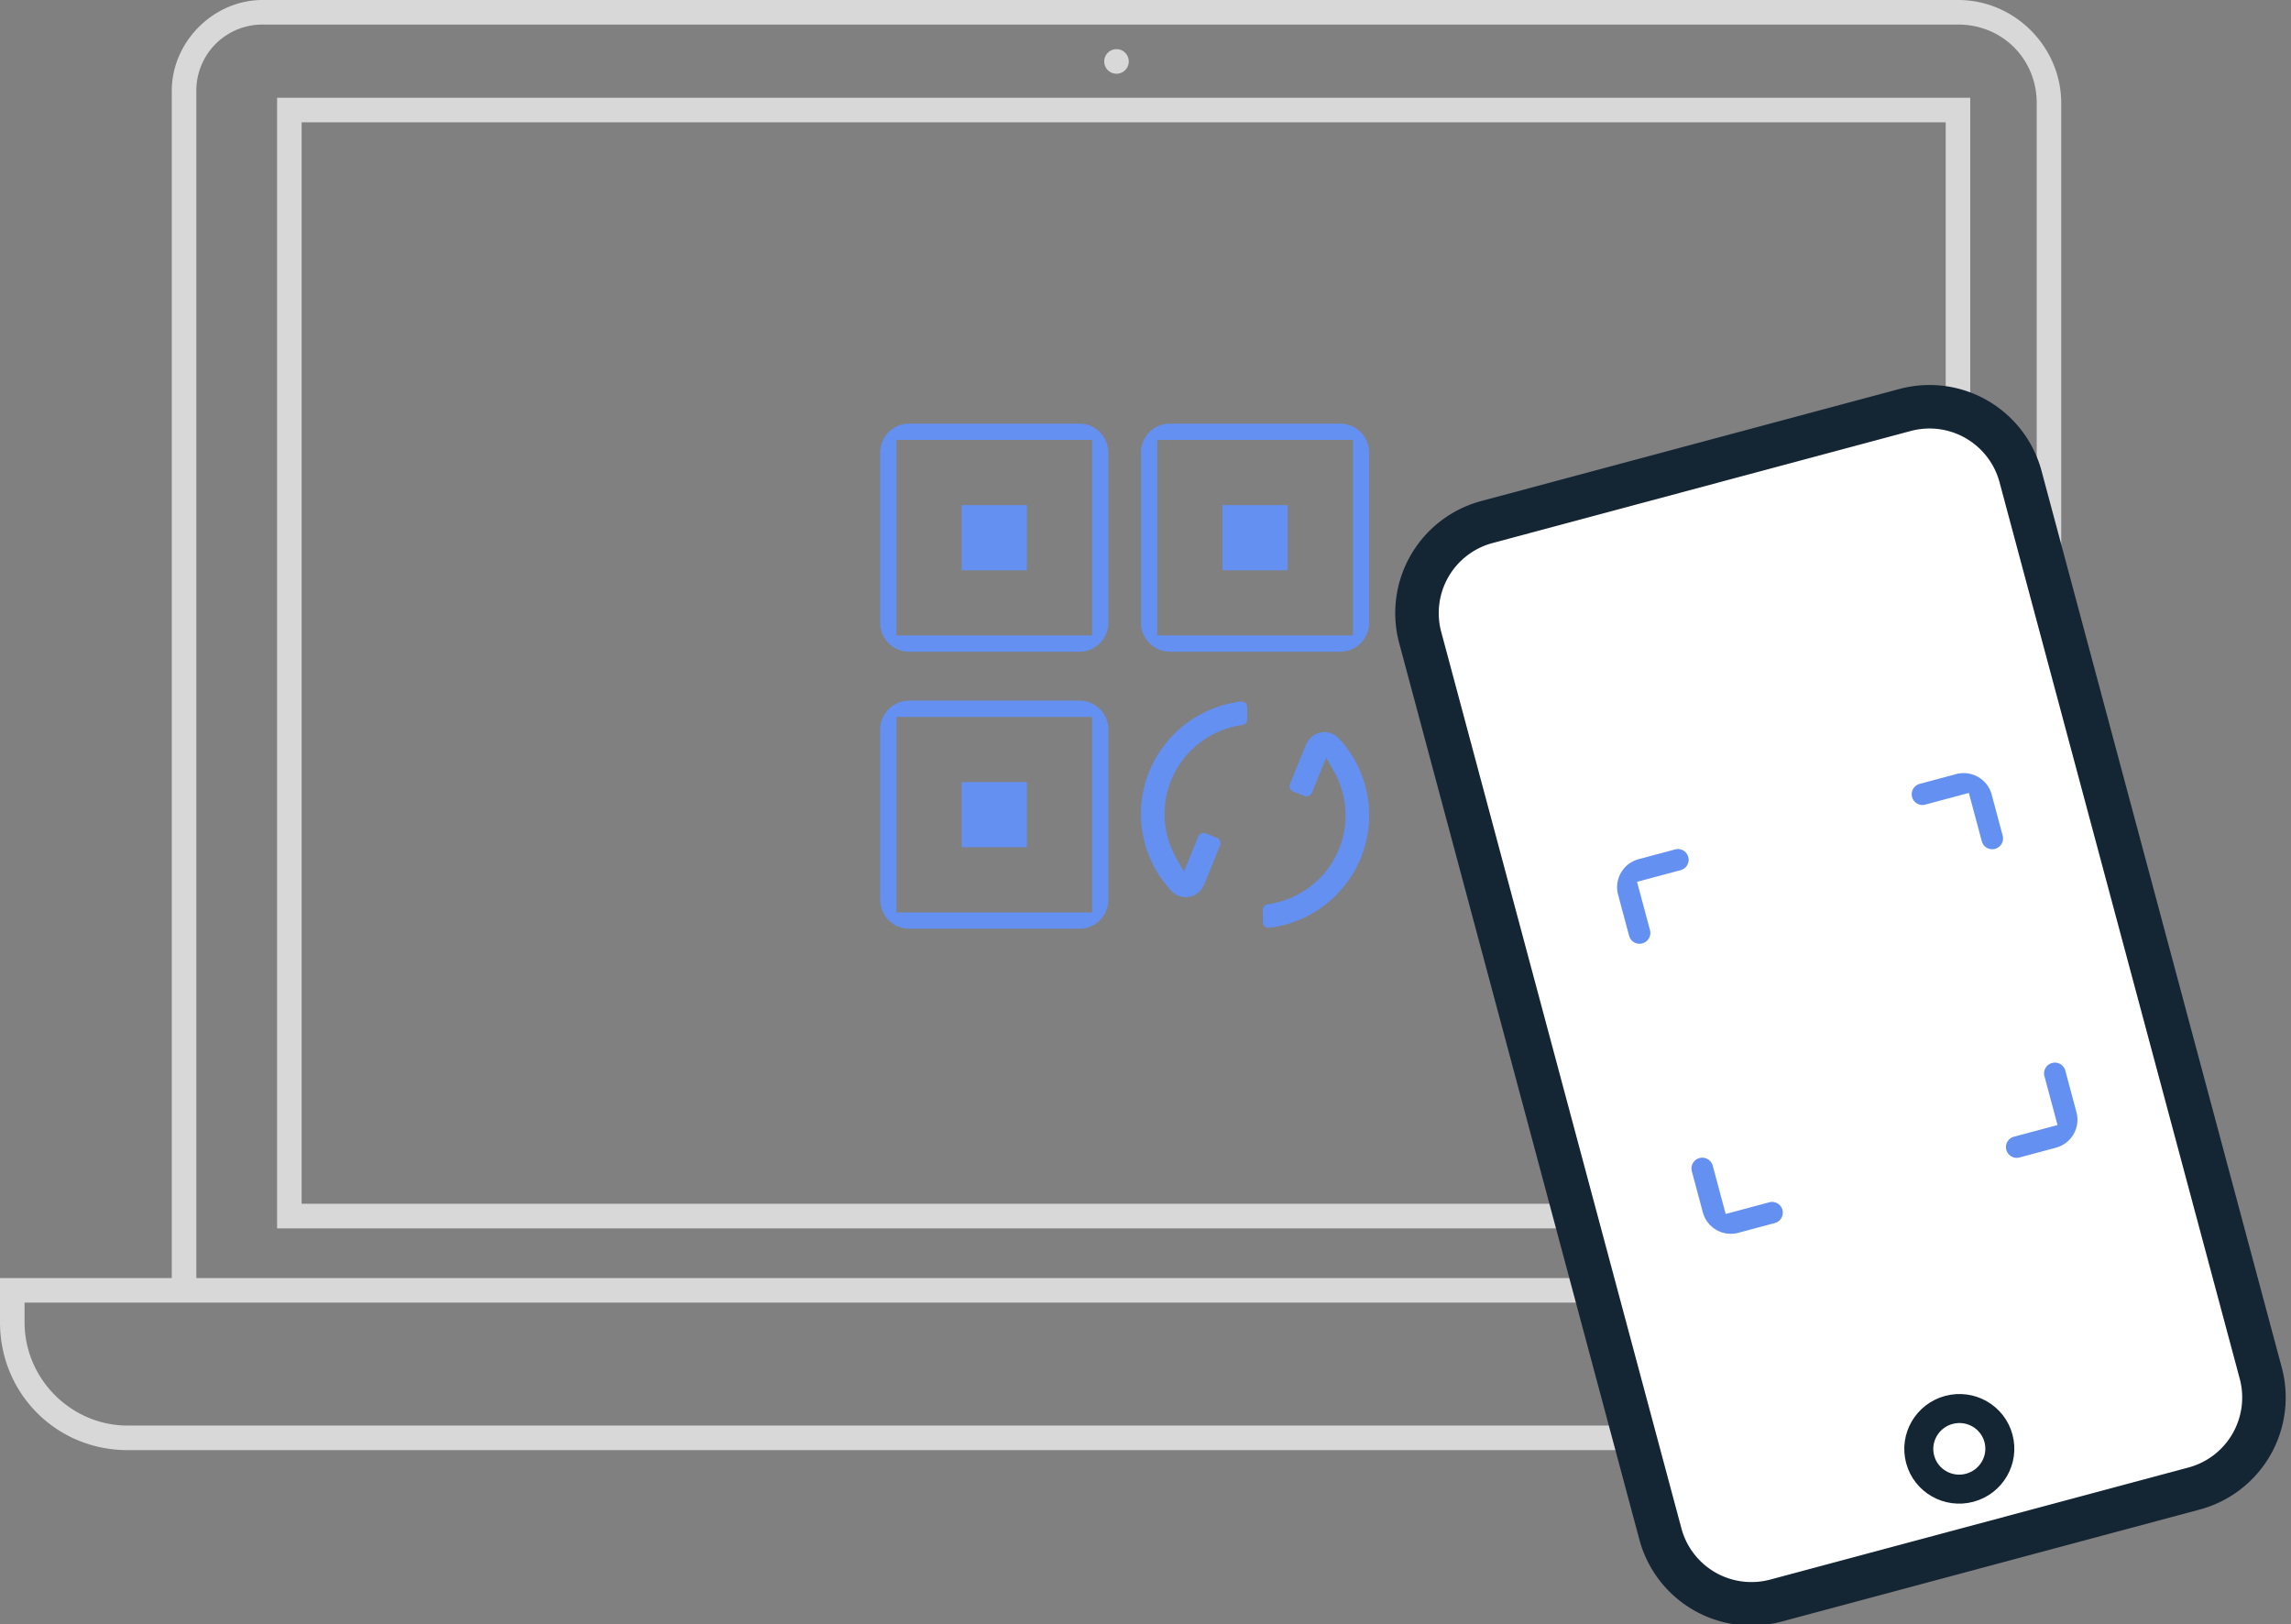 <svg xmlns="http://www.w3.org/2000/svg" xmlns:xlink="http://www.w3.org/1999/xlink" width="79" height="56" viewBox="0 0 79 56"><rect x="0" y="0" width="79" height="56" fill="#808080" stroke="none"/><defs><path id="a" d="M.963 6.468l.09.097a.67.67 0 0 0 1.073-.127.869.869 0 0 0 .07-.136l.533-1.31a.2.2 0 0 0-.11-.26l-.384-.154a.2.2 0 0 0-.26.11l-.493 1.21-.267-.471a3.081 3.081 0 0 1 .365-3.553A3.114 3.114 0 0 1 3.492.841a.2.2 0 0 0 .174-.199L3.665.23a.2.2 0 0 0-.223-.198A3.93 3.93 0 0 0 .965 1.344a3.886 3.886 0 0 0-.002 5.124zm5.853-5.169a.67.67 0 0 0-1.073.127.869.869 0 0 0-.07.136l-.534 1.31a.2.2 0 0 0 .111.26l.384.155a.2.2 0 0 0 .26-.11l.492-1.211.268.472a3.081 3.081 0 0 1-.365 3.552 3.113 3.113 0 0 1-1.914 1.032.2.2 0 0 0-.172.199v.412a.2.2 0 0 0 .224.198c.08-.01.146-.018.197-.027a3.93 3.93 0 0 0 2.28-1.284 3.886 3.886 0 0 0 .002-5.123l-.09-.098z"/></defs><g fill="none" fill-rule="evenodd"><path fill="#D8D8D8" d="M67.523 0c1.946 0 3.554 1.61 3.554 3.56v40.508H77v1.949A3.975 3.975 0 0 1 73.023 50H4.4C1.946 50 0 48.05 0 45.593v-1.525h5.923V3.136C5.923 1.44 7.362 0 9.053 0h58.47zm8.63 44.915H.847v.678c0 1.95 1.608 3.56 3.554 3.56h68.623c1.777 0 3.13-1.441 3.13-3.136v-1.102zm-9.73 1.695a.424.424 0 1 1 0 .848h-2.538a.424.424 0 1 1 0-.848h2.537zm1.1-45.763H9.053A2.277 2.277 0 0 0 6.77 3.136v40.932h63.462V3.559c0-1.525-1.185-2.712-2.708-2.712zm.416 2.524v38.983H9.555V3.37h58.384zm-.846.847H10.401v37.288h56.692V4.218zM38.5 1.695c.234 0 .423.19.423.423v.001a.423.423 0 0 1-.846 0v-.001c0-.234.19-.423.423-.423z"/><g fill="#6490F1"><path d="M40.343 14.607h5.869a1 1 0 0 1 .993.883l.007.117v5.865a1 1 0 0 1-.884.993l-.116.007h-5.869a1 1 0 0 1-.993-.883l-.007-.117v-5.865a1 1 0 0 1 .883-.994l.117-.006h5.869zm6.307.562h-6.745v6.741h6.745V15.17zM44.4 17.416v2.247h-2.248v-2.247h2.248zM31.35 14.607h5.869a1 1 0 0 1 .993.883l.007.117v5.865a1 1 0 0 1-.883.993l-.117.007H31.35a1 1 0 0 1-.993-.883l-.007-.117v-5.865a1 1 0 0 1 .884-.994l.116-.006h5.869zm6.307.562h-6.745v6.741h6.745V15.17zm-2.248 2.247v2.247H33.16v-2.247h2.248zM31.35 24.157h5.869a1 1 0 0 1 .993.884l.007.116v5.865a1 1 0 0 1-.883.994l-.117.006H31.35a1 1 0 0 1-.993-.883l-.007-.117v-5.865a1 1 0 0 1 .884-.993l.116-.007h5.869zm6.307.562h-6.745v6.742h6.745v-6.742zm-2.248 2.247v2.247H33.16v-2.247h2.248z"/></g><use fill="#6490F1" fill-rule="nonzero" transform="translate(39.343 24.157)" xlink:href="#a"/><g><g fill-rule="nonzero" transform="rotate(-15 93.15 -170.153)"><path fill="#FFF" stroke="#142533" stroke-width="1.5" d="M4 .75A3.25 3.25 0 0 0 .75 4v32A3.25 3.25 0 0 0 4 39.25h14.932a3.25 3.25 0 0 0 3.25-3.25V4a3.25 3.25 0 0 0-3.25-3.25H4z"/><ellipse cx="11.466" cy="35.833" stroke="#142533" rx="1.398" ry="1.389"/><path fill="#6490F1" d="M5.42 16.17a.373.373 0 0 1-.374-.374v-1.463a1 1 0 0 1 1-1H7.35a.37.37 0 0 1 0 .74H5.792v1.723a.373.373 0 0 1-.373.373zm12.59 0a.373.373 0 0 1-.373-.374v-1.723H16.08a.37.37 0 0 1 0-.74h1.303a1 1 0 0 1 1 1v1.463a.373.373 0 0 1-.373.373zM7.337 26.666H6.034a1 1 0 0 1-1-1v-1.463a.373.373 0 1 1 .746 0v1.723h1.557a.37.37 0 0 1 0 .74zm10.035 0H16.07a.37.37 0 0 1 0-.74h1.557v-1.723a.373.373 0 1 1 .745 0v1.463a1 1 0 0 1-1 1z"/></g></g></g></svg>